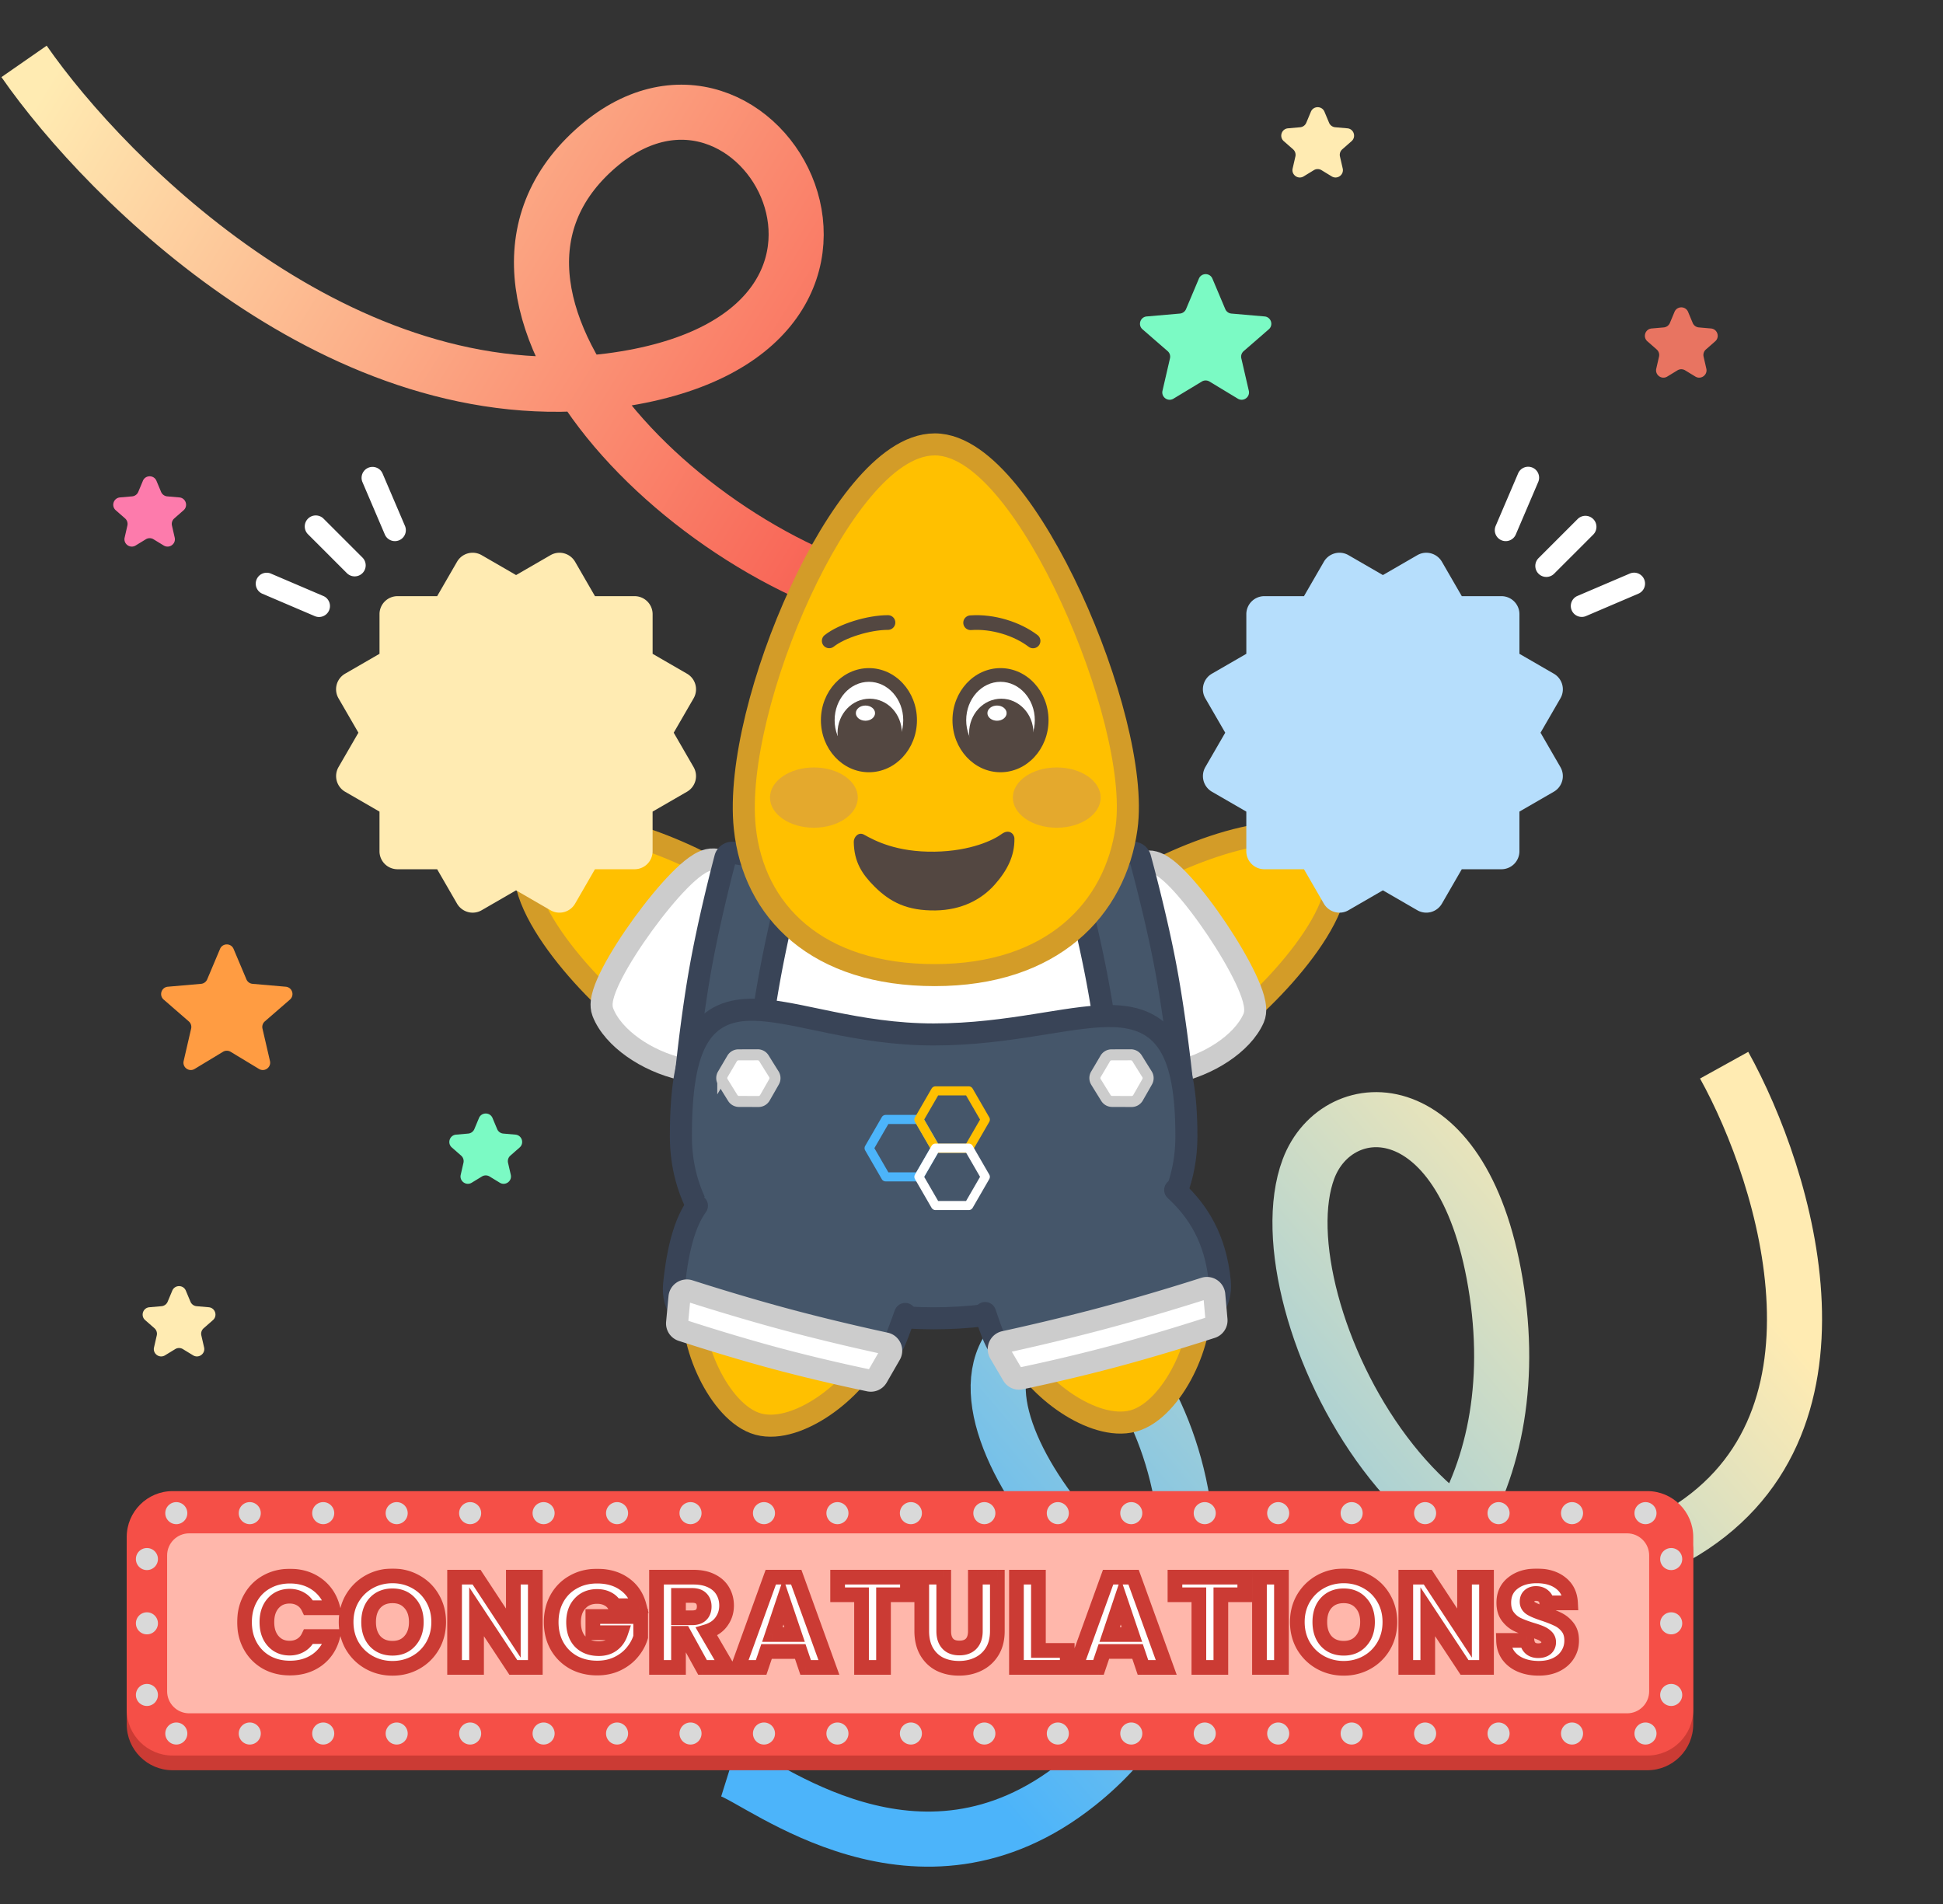 <svg width="1058" height="1037" viewBox="0 0 1058 1037" fill="none" xmlns="http://www.w3.org/2000/svg">
  <rect x="0" y="0" width="1058" height="1037" fill="#333333" stroke="none"/>
  <path d="M13.099 33.434c45.777 65.869 173.707 192.868 319.209 173.911C514.185 183.649 412.891.434 323.275 81.812c-93.525 84.928 63.598 236.377 184.549 250.325" stroke="url(#a)" stroke-width="30"/>
  <path d="M938.829 580.058c34.027 61.434 76.421 198.768-26.21 256.632-128.291 72.33-227.705-126.588-200.128-200.127 15.855-42.281 86.094-44.639 102.594 67.239C831.586 815.679 767.305 892 691.631 898.55c-75.674 6.54-202.232-148.497-122.901-178.816 49.564-18.942 136.672 157.386 18.207 251.716-86.932 69.22-172.203-2-189.754-7.5" stroke="url(#b)" stroke-width="30"/>
  <path d="M426.459 556.034c9.118-13.008 10.012-27.127 4.968-40.267-4.938-12.865-15.428-24.538-28.712-33.85-13.226-9.27-36.227-20.676-57.919-27.092-10.838-3.206-21.752-5.289-31.172-5.051-9.267.235-18.496 2.788-23.862 10.444-5.359 7.644-4.646 17.213-1.749 26.045 2.947 8.984 8.574 18.6 15.236 27.766 13.33 18.338 31.807 36.221 45.058 45.51 13.328 9.341 27.995 15.072 41.871 15.173 14.14.102 27.174-5.686 36.281-18.678Z" fill="#FFC000" stroke="#D39C28" stroke-width="12"/>
  <path d="M430.841 561.719c15.537-21.398 11.59-44.781.965-62.324-5.301-8.753-12.356-16.27-19.815-21.739-7.367-5.401-15.612-9.153-23.331-9.624-2.065-.126-3.946.453-5.394 1.081-1.508.653-2.995 1.557-4.411 2.56-2.832 2.005-5.911 4.785-9.036 7.967-6.279 6.392-13.307 14.982-19.744 23.853s-12.427 18.22-16.564 26.176c-2.06 3.96-3.753 7.749-4.787 11.063-.518 1.657-.92 3.349-1.079 4.982-.154 1.567-.131 3.528.611 5.45 2.812 7.279 8.974 13.959 16.439 19.248 7.559 5.356 16.958 9.652 26.983 11.891 20.081 4.483 43.643.792 59.163-20.584Z" fill="#fff" stroke="#CCC" stroke-width="12"/>
  <path d="M586.978 559.623c9.067 13.043 22.012 18.749 36.087 18.544 13.778-.201 28.352-6.024 41.671-15.284 13.262-9.22 31.897-26.879 45.397-45.029 6.746-9.069 12.464-18.596 15.487-27.521 2.974-8.78 3.759-18.323-1.578-26-5.329-7.665-14.557-10.294-23.846-10.619-9.449-.331-20.415 1.636-31.316 4.73-21.809 6.192-44.966 17.372-58.252 26.61-13.364 9.29-23.799 21.083-28.677 34.073-4.97 13.239-4.03 27.469 5.027 40.496Z" fill="#FFC000" stroke="#D39C28" stroke-width="12"/>
  <path d="M580.127 561.775c14.731 21.961 38.04 26.316 58.171 22.389 10.043-1.959 19.532-5.99 27.237-11.107 7.61-5.053 13.973-11.499 17.077-18.582.83-1.896.934-3.861.844-5.437-.093-1.64-.429-3.348-.882-5.023-.906-3.35-2.455-7.198-4.364-11.228-3.837-8.098-9.478-17.656-15.586-26.757s-12.819-17.945-18.861-24.572c-3.007-3.298-5.981-6.193-8.735-8.307-1.377-1.057-2.827-2.017-4.304-2.73-1.418-.684-3.268-1.339-5.327-1.305-7.802.131-16.197 3.612-23.735 8.796-7.634 5.25-14.907 12.592-20.463 21.231-11.131 17.304-15.788 40.695-1.072 62.632Z" fill="#fff" stroke="#CCC" stroke-width="12"/>
  <path d="M642.15 619.063c0 59.039-58.874 93.284-131.5 93.284-72.625 0-131.5-34.245-131.5-93.284 0-101.987 58.875-171.716 131.5-171.716 72.626 0 131.5 78.981 131.5 171.716Z" fill="#fff" stroke="#CCC" stroke-width="12"/>
  <path d="M410.751 592.433a4.04 4.04 0 0 1-4.733 3.586l-29.372-5.308a3.954 3.954 0 0 1-3.253-4.286c.957-9.466 3.814-35.836 8.185-60.024 4.371-24.187 10.925-49.889 13.342-59.092.527-2.006 2.505-3.244 4.547-2.875l29.371 5.307a4.04 4.04 0 0 1 3.179 5.016c-2.488 9.322-8.513 32.839-13.13 58.387-4.617 25.547-7.203 49.686-8.136 59.289Zm173.03-117.435a4.04 4.04 0 0 1 3.139-5.041l29.328-5.54c2.039-.385 4.027.838 4.57 2.84 2.489 9.183 9.247 34.833 13.809 58.985s7.627 50.499 8.659 59.957c.225 2.063-1.181 3.926-3.219 4.311l-29.329 5.54a4.037 4.037 0 0 1-4.761-3.548c-1.009-9.595-3.786-33.713-8.605-59.223s-11.03-48.979-13.591-58.281Z" fill="#45566A" stroke="#394457" stroke-width="12"/>
  <path d="M508.388 717.89c37.195 0 71.353-8.731 96.409-25.469 25.22-16.847 41.221-41.874 41.221-73.645 0-23.324-2.827-39.469-9.427-49.971-7.049-11.218-17.701-15.025-30.012-15.465-10.462-.374-23.043 1.654-36.869 3.882q-2.726.44-5.513.884c-16.295 2.584-34.86 5.215-55.809 5.215-20.839 0-39.322-3.177-55.557-6.469-2.855-.578-5.669-1.168-8.434-1.748-12.614-2.644-24.194-5.072-33.888-5.23-6.068-.099-11.914.657-17.196 3.054-5.389 2.445-9.798 6.421-13.195 12.088-6.55 10.925-9.361 28.208-9.361 53.76 0 31.771 16.002 56.798 41.221 73.645 25.056 16.738 59.214 25.469 96.41 25.469Z" fill="#45566A" stroke="#394457" stroke-width="12"/>
  <path d="M421.387 584.978c-1.82-2.89-3.629-5.789-5.418-8.687a4 4 0 0 0-3.427-1.899c-3.476.02-6.953.03-10.439.031a4 4 0 0 0-3.445 1.97l-1.31 2.226c-1.261 2.143-2.517 4.278-3.784 6.41a4 4 0 0 0 .032 4.14c1.797 2.921 3.603 5.832 5.406 8.739a4 4 0 0 0 3.387 1.891l10.62.031a4 4 0 0 0 3.481-2.009c1.668-2.905 3.339-5.819 4.993-8.743a4 4 0 0 0-.096-4.1Zm203.177 0a1212 1212 0 0 1-5.418-8.687 4 4 0 0 0-3.426-1.899c-3.476.02-6.953.03-10.439.031a4 4 0 0 0-3.445 1.97l-1.31 2.226c-1.261 2.143-2.517 4.278-3.784 6.41a4 4 0 0 0 .032 4.14c1.797 2.921 3.603 5.832 5.406 8.739a4 4 0 0 0 3.387 1.891l10.62.031a4 4 0 0 0 3.481-2.009c1.667-2.905 3.339-5.819 4.993-8.743a4 4 0 0 0-.097-4.1Z" fill="#fff" stroke="#CCC" stroke-width="6"/>
  <path d="M500.371 643.345H482.29a2.49 2.49 0 0 1-2.147-1.237l-9.032-15.634a2.45 2.45 0 0 1 0-2.473l9.032-15.634a2.49 2.49 0 0 1 2.147-1.236h18.081c.892 0 1.701.478 2.147 1.236l9.033 15.634a2.46 2.46 0 0 1 0 2.473l-9.033 15.634a2.47 2.47 0 0 1-2.147 1.237m-16.644-4.948h15.208l7.612-13.159-7.612-13.16h-15.208l-7.613 13.16z" fill="#4CB4FA"/>
  <path d="M527.486 627.792h-18.082a2.49 2.49 0 0 1-2.146-1.237l-9.033-15.633a2.45 2.45 0 0 1 0-2.474l9.033-15.633a2.49 2.49 0 0 1 2.146-1.237h18.082c.891 0 1.701.478 2.146 1.237l9.033 15.633a2.45 2.45 0 0 1 0 2.474l-9.033 15.633a2.46 2.46 0 0 1-2.146 1.237m-16.645-4.947h15.208l7.613-13.16-7.613-13.16h-15.208l-7.613 13.16z" fill="#FFC000"/>
  <path d="M527.486 658.959h-18.082a2.49 2.49 0 0 1-2.146-1.237l-9.033-15.633a2.45 2.45 0 0 1 0-2.474l9.033-15.633a2.49 2.49 0 0 1 2.146-1.237h18.082c.891 0 1.701.478 2.146 1.237l9.033 15.633a2.45 2.45 0 0 1 0 2.474l-9.033 15.633a2.46 2.46 0 0 1-2.146 1.237m-16.645-4.947h15.208l7.613-13.16-7.613-13.16h-15.208l-7.613 13.16z" fill="#fff"/>
  <path d="M444.391 658.241c-15.298-4.1-30.444-2.754-42.679 5.176-12.268 7.952-20.663 21.909-23.665 41.133-2.193 14.041 1.679 30.245 8.044 43.339 3.213 6.611 7.181 12.682 11.608 17.483 4.36 4.729 9.543 8.631 15.263 10.164 5.648 1.513 11.829.856 17.74-.947 5.966-1.819 12.071-4.928 17.835-8.854 11.467-7.811 22.287-19.349 28.299-31.996 8.172-17.192 8.252-33.971 1.901-47.681-6.328-13.661-18.75-23.638-34.346-27.817Z" fill="#FFC000" stroke="#D39C28" stroke-width="12"/>
  <path d="M367.073 699.303c6.243-60.955 30.535-61.656 75.451-49.621s71.689 25.31 44.24 81.693c-11.151 22.906-46.291 12.031-67.808 6.265-21.517-5.765-54.448-13.287-51.883-38.337" fill="#45566A"/>
  <path d="M492.91 715.512c-1.45 3.709-4.12 11.701-6.146 15.863-11.152 22.906-46.291 12.031-67.808 6.265-21.517-5.765-54.448-13.287-51.883-38.337 2.088-20.393 6.197-34.042 12.423-42.726" stroke="#394457" stroke-width="12" stroke-linecap="round"/>
  <path d="M482.109 731.581c2.664.576 3.995 3.582 2.634 5.944l-7.115 12.348a3.95 3.95 0 0 1-4.231 1.914c-7.335-1.522-28.103-5.965-50.514-11.97-22.329-5.983-43.783-12.845-51.491-15.357a3.96 3.96 0 0 1-2.706-4.15l1.307-13.938c.24-2.561 2.8-4.238 5.249-3.451 9.17 2.947 30.368 9.607 53.306 15.754 22.556 6.043 43.903 10.816 53.561 12.906Z" fill="#fff" stroke="#CCC" stroke-width="12"/>
  <path d="M585.938 657.826c15.5-4.153 30.822-2.954 43.181 4.792 12.425 7.788 20.888 21.585 23.802 40.657 2.13 13.946-1.948 30.045-8.514 43.048-3.317 6.57-7.393 12.602-11.918 17.377-4.462 4.708-9.722 8.57-15.472 10.111-11.098 2.974-24.631-1.976-35.927-9.422-11.593-7.643-22.525-18.994-28.558-31.51-8.208-17.024-8.152-33.697-1.582-47.338 6.534-13.566 19.199-23.484 34.988-27.715Z" fill="#FFC000" stroke="#D39C28" stroke-width="12"/>
  <path d="M664.213 697.944c-5.876-60.277-30.557-60.785-76.292-48.53s-73.042 25.597-45.581 81.186c11.157 22.583 46.948 11.552 68.857 5.681 21.91-5.87 55.431-13.566 53.016-38.337" fill="#45566A"/>
  <path d="M639.909 648.009c12.5 11.5 22.022 26.524 24.305 49.935 2.415 24.771-31.107 32.467-53.016 38.337-21.91 5.871-57.701 16.903-68.858-5.681-2.676-5.417-4.261-10.938-5.93-15.591" stroke="#394457" stroke-width="12" stroke-linecap="round"/>
  <path d="M547.007 730.78c-2.674.583-3.998 3.61-2.612 5.97l7.072 12.045a3.955 3.955 0 0 0 4.225 1.885c7.404-1.549 28.601-6.115 51.488-12.248 22.799-6.109 44.711-13.085 52.507-15.612a3.96 3.96 0 0 0 2.716-4.131l-1.206-13.652c-.226-2.568-2.785-4.26-5.241-3.475-9.301 2.975-30.945 9.746-54.362 16.02-23.015 6.167-44.786 11.062-54.587 13.198Z" fill="#fff" stroke="#CCC" stroke-width="12"/>
  <path d="M508.99 531c31.739 0 56.383-8.803 73.916-23.462 17.53-14.657 27.482-34.781 30.502-56.546 2.125-15.313-.504-35.925-5.973-57.777-5.508-22.004-14.049-45.858-24.23-67.898-10.164-22.003-22.078-42.45-34.43-57.503-6.174-7.525-12.598-13.875-19.124-18.387-6.497-4.492-13.488-7.427-20.66-7.427-7.095 0-14.019 2.758-20.483 7.06-6.481 4.314-12.838 10.399-18.933 17.641-12.191 14.484-23.884 34.248-33.858 55.8-9.992 21.59-18.373 45.222-23.841 67.582-5.445 22.268-8.103 43.687-6.328 60.707 2.35 22.533 12.057 42.75 29.568 57.285C452.596 522.584 477.323 531 508.99 531Z" fill="#FFC000" stroke="#D39C28" stroke-width="12"/>
  <path d="M443.182 450.75c13.204 0 23.908-7.349 23.908-16.415s-10.704-16.415-23.908-16.415-23.908 7.349-23.908 16.415 10.704 16.415 23.908 16.415m132.242 0c13.204 0 23.908-7.349 23.908-16.415s-10.704-16.415-23.908-16.415-23.908 7.349-23.908 16.415 10.704 16.415 23.908 16.415" fill="#E4A92D"/>
  <path d="M544.792 416.803c12.379 0 22.414-11.024 22.414-24.622s-10.035-24.623-22.414-24.623-22.414 11.024-22.414 24.623c0 13.598 10.035 24.622 22.414 24.622" fill="#fff"/>
  <path d="M544.792 420.534c-14.42 0-26.15-12.714-26.15-28.353s11.73-28.353 26.15-28.353 26.149 12.714 26.149 28.353-11.73 28.353-26.149 28.353m0-49.245c-10.296 0-18.679 9.371-18.679 20.892s8.383 20.892 18.679 20.892 18.678-9.372 18.678-20.892c0-11.521-8.383-20.892-18.678-20.892" fill="#534741"/>
  <path d="M545.209 417.787c9.672 0 17.513-8.352 17.513-18.654s-7.841-18.653-17.513-18.653-17.512 8.351-17.512 18.653 7.84 18.654 17.512 18.654" fill="#534741"/>
  <path d="M542.893 392.478c2.889 0 5.23-1.851 5.23-4.134s-2.341-4.133-5.23-4.133c-2.888 0-5.229 1.85-5.229 4.133s2.341 4.134 5.229 4.134m-69.743 24.325c12.379 0 22.414-11.024 22.414-24.622s-10.035-24.623-22.414-24.623-22.414 11.024-22.414 24.623c0 13.598 10.035 24.622 22.414 24.622" fill="#fff"/>
  <path d="M473.15 420.534c-14.42 0-26.15-12.714-26.15-28.353s11.73-28.353 26.15-28.353 26.149 12.714 26.149 28.353-11.73 28.353-26.149 28.353m0-49.245c-10.295 0-18.678 9.371-18.678 20.892s8.383 20.892 18.678 20.892 18.678-9.372 18.678-20.892c0-11.521-8.383-20.892-18.678-20.892" fill="#534741"/>
  <path d="M473.568 417.787c9.672 0 17.512-8.352 17.512-18.654s-7.84-18.653-17.512-18.653-17.513 8.351-17.513 18.653 7.841 18.654 17.513 18.654" fill="#534741"/>
  <path d="M471.252 392.478c2.888 0 5.23-1.851 5.23-4.134s-2.342-4.133-5.23-4.133-5.23 1.85-5.23 4.133 2.341 4.134 5.23 4.134" fill="#fff"/>
  <path d="M562.523 349.02c-8.5-6.501-21.82-10.802-34-9.902m-77 9.874c6.964-5.496 21.5-9.992 32-9.992" stroke="#534741" stroke-width="8" stroke-linecap="round"/>
  <path d="M552.37 456.621c.145 9.512-3.923 17.449-10.779 25.169-7.196 8.104-18.046 13.778-32.127 13.993-15.498.238-24.767-4.537-33.265-12.992-6.796-6.763-11.144-13.409-11.311-24.329-.039-2.499 2.415-5.538 5.439-4.023 6.086 3.423 17.89 9.667 38.647 9.349 19.78-.303 32.242-6.496 36.358-9.56s6.999-.109 7.038 2.393" fill="#534741"/>
  <path d="m838.851 399 10.832-18.721a9.81 9.81 0 0 0-3.581-13.403l-18.74-10.832v-21.586a9.813 9.813 0 0 0-9.811-9.812h-21.576l-10.822-18.731a9.9 9.9 0 0 0-5.956-4.572 9.75 9.75 0 0 0-7.446.981l-18.74 10.833-18.74-10.842a9.81 9.81 0 0 0-13.403 3.591l-10.832 18.74h-21.575a9.813 9.813 0 0 0-9.812 9.812v21.576l-18.739 10.832a9.8 9.8 0 0 0-4.579 5.962 9.8 9.8 0 0 0 .997 7.451L667.16 399l-10.832 18.721a9.85 9.85 0 0 0 3.572 13.412l18.74 10.833v21.576a9.81 9.81 0 0 0 9.811 9.812h21.585l10.832 18.74a9.91 9.91 0 0 0 8.497 4.906 9.8 9.8 0 0 0 4.916-1.325l18.72-10.832 18.74 10.832a9.82 9.82 0 0 0 13.402-3.581l10.822-18.74h21.576a9.81 9.81 0 0 0 9.811-9.812v-21.576l18.74-10.833a9.8 9.8 0 0 0 4.57-5.964 9.8 9.8 0 0 0-.989-7.448z" fill="#B6DEFC"/>
  <path d="m366.851 399 10.832-18.721a9.81 9.81 0 0 0-3.581-13.403l-18.74-10.832v-21.586a9.813 9.813 0 0 0-9.811-9.812h-21.576l-10.822-18.731a9.9 9.9 0 0 0-5.956-4.572 9.75 9.75 0 0 0-7.446.981l-18.74 10.833-18.74-10.842a9.81 9.81 0 0 0-13.403 3.591l-10.832 18.74h-21.575a9.813 9.813 0 0 0-9.812 9.812v21.576l-18.739 10.832a9.8 9.8 0 0 0-4.579 5.962 9.8 9.8 0 0 0 .997 7.451L195.16 399l-10.832 18.721a9.85 9.85 0 0 0 3.572 13.412l18.74 10.833v21.576a9.81 9.81 0 0 0 9.811 9.812h21.585l10.832 18.74a9.91 9.91 0 0 0 8.497 4.906 9.8 9.8 0 0 0 4.916-1.325l18.72-10.832 18.74 10.832a9.82 9.82 0 0 0 13.402-3.581l10.822-18.74h21.576a9.81 9.81 0 0 0 9.811-9.812v-21.576l18.74-10.833a9.8 9.8 0 0 0 4.57-5.964 9.8 9.8 0 0 0-.989-7.448z" fill="#FFEBB2"/>
  <path d="M638.968 217.108c-3.026 1.829-6.762-.879-5.967-4.323l4.076-17.651a4 4 0 0 0-1.275-3.92l-13.679-11.882c-2.666-2.316-1.242-6.699 2.277-7.005l18.078-1.572a4 4 0 0 0 3.339-2.43l6.998-16.588c1.375-3.261 5.995-3.261 7.371 0l6.997 16.588a4 4 0 0 0 3.339 2.43l18.078 1.572c3.519.306 4.943 4.689 2.277 7.005l-13.679 11.882a4 4 0 0 0-1.275 3.92l4.076 17.651c.795 3.444-2.941 6.152-5.967 4.323l-15.463-9.346a4 4 0 0 0-4.138 0z" fill="#7BFAC4"/>
  <path d="M105.968 582.108c-3.026 1.829-6.762-.879-5.967-4.323l4.076-17.651a4 4 0 0 0-1.275-3.92l-13.679-11.882c-2.666-2.316-1.242-6.699 2.277-7.005l18.078-1.572a4 4 0 0 0 3.339-2.43l6.998-16.588c1.375-3.261 5.995-3.261 7.371 0l6.997 16.588a4 4 0 0 0 3.339 2.43l18.078 1.572c3.519.306 4.943 4.689 2.277 7.005l-13.679 11.882a4 4 0 0 0-1.275 3.92l4.076 17.651c.795 3.444-2.941 6.152-5.967 4.323l-15.463-9.346a4 4 0 0 0-4.138 0z" fill="#FF9C42"/>
  <path d="M256.851 644.06c-3.021 1.843-6.771-.857-5.982-4.307l1.496-6.544a4 4 0 0 0-1.262-3.899l-5.062-4.439c-2.648-2.322-1.221-6.685 2.287-6.993l6.623-.581a4 4 0 0 0 3.341-2.442l2.517-6.023c1.37-3.277 6.012-3.277 7.382 0l2.517 6.023a4 4 0 0 0 3.341 2.442l6.623.581c3.508.308 4.935 4.671 2.287 6.993l-5.062 4.439a4 4 0 0 0-1.262 3.899l1.496 6.544c.789 3.45-2.961 6.15-5.982 4.307l-5.566-3.396a4 4 0 0 0-4.166 0z" fill="#7BFAC4"/>
  <path d="M73.851 297.06c-3.021 1.843-6.771-.857-5.982-4.307l1.496-6.544a4 4 0 0 0-1.262-3.899l-5.062-4.439c-2.648-2.322-1.22-6.685 2.287-6.993l6.623-.581a4 4 0 0 0 3.341-2.442l2.517-6.023c1.37-3.277 6.012-3.277 7.382 0l2.517 6.023a4 4 0 0 0 3.34 2.442l6.624.581c3.508.308 4.935 4.671 2.287 6.993l-5.062 4.439a4 4 0 0 0-1.262 3.899l1.496 6.544c.79 3.45-2.961 6.15-5.982 4.307l-5.566-3.396a4 4 0 0 0-4.166 0z" fill="#FD7BAC"/>
  <path d="M89.851 738.06c-3.021 1.843-6.771-.857-5.982-4.307l1.496-6.544a4 4 0 0 0-1.262-3.899l-5.062-4.439c-2.648-2.322-1.22-6.685 2.287-6.993l6.623-.581a4 4 0 0 0 3.341-2.442l2.517-6.023c1.37-3.277 6.012-3.277 7.382 0l2.517 6.023a4 4 0 0 0 3.341 2.442l6.623.581c3.508.308 4.935 4.671 2.287 6.993l-5.062 4.439a4 4 0 0 0-1.262 3.899l1.496 6.544c.789 3.45-2.961 6.15-5.982 4.307l-5.566-3.396a4 4 0 0 0-4.166 0zm620-642c-3.021 1.843-6.771-.857-5.982-4.307l1.496-6.544a4 4 0 0 0-1.262-3.899l-5.062-4.439c-2.648-2.322-1.221-6.685 2.287-6.993l6.623-.581a4 4 0 0 0 3.341-2.442l2.517-6.023c1.37-3.277 6.012-3.277 7.382 0l2.517 6.023a4 4 0 0 0 3.341 2.442l6.623.581c3.508.308 4.935 4.671 2.287 6.993l-5.062 4.439a4 4 0 0 0-1.262 3.899l1.496 6.544c.789 3.45-2.961 6.15-5.982 4.307l-5.566-3.396a4 4 0 0 0-4.166 0z" fill="#FFEBB2"/>
  <path d="M907.851 205.06c-3.021 1.843-6.771-.857-5.982-4.307l1.496-6.544a4 4 0 0 0-1.262-3.899l-5.062-4.439c-2.648-2.322-1.221-6.685 2.287-6.993l6.623-.581a4 4 0 0 0 3.341-2.442l2.517-6.023c1.37-3.277 6.012-3.277 7.382 0l2.517 6.023a4 4 0 0 0 3.341 2.442l6.623.581c3.508.308 4.935 4.671 2.287 6.993l-5.062 4.439a4 4 0 0 0-1.262 3.899l1.496 6.544c.789 3.45-2.961 6.15-5.982 4.307l-5.566-3.396a4 4 0 0 0-4.166 0z" fill="#E87461"/>
  <path d="M897 820H94c-13.807 0-25 11.193-25 25v94c0 13.807 11.193 25 25 25h803c13.807 0 25-11.193 25-25v-94c0-13.807-11.193-25-25-25" fill="#CB3B34"/>
  <path d="M897 812H94c-13.807 0-25 11.193-25 25v94c0 13.807 11.193 25 25 25h803c13.807 0 25-11.193 25-25v-94c0-13.807-11.193-25-25-25" fill="#F54F47"/>
  <path d="M886 835H103c-6.627 0-12 5.373-12 12v74c0 6.627 5.373 12 12 12h783c6.627 0 12-5.373 12-12v-74c0-6.627-5.373-12-12-12" fill="#FFB7AB"/>
  <path d="M133.15 883.36c0-4.85 1.05-9.17 3.15-12.95 2.1-3.83 5.017-6.79 8.75-8.89 3.78-2.15 8.05-3.22 12.81-3.22q8.75 0 14.98 4.62t8.33 12.6h-13.16c-.98-2.05-2.38-3.62-4.2-4.69-1.773-1.07-3.803-1.61-6.09-1.61-3.686 0-6.673 1.28-8.96 3.85q-3.43 3.855-3.43 10.29t3.43 10.29c2.287 2.57 5.274 3.85 8.96 3.85 2.287 0 4.317-.54 6.09-1.61 1.82-1.07 3.22-2.64 4.2-4.69h13.16q-2.1 7.98-8.33 12.6c-4.153 3.03-9.146 4.55-14.98 4.55q-7.14 0-12.81-3.15c-3.733-2.15-6.65-5.11-8.75-8.89s-3.15-8.1-3.15-12.95m80.591 25.13c-4.62 0-8.867-1.07-12.74-3.22-3.827-2.15-6.884-5.13-9.17-8.96q-3.36-5.805-3.36-13.02c0-4.81 1.12-9.12 3.36-12.95 2.286-3.83 5.343-6.81 9.17-8.96 3.873-2.15 8.12-3.22 12.74-3.22s8.843 1.07 12.67 3.22c3.873 2.15 6.906 5.13 9.1 8.96 2.24 3.83 3.36 8.14 3.36 12.95q0 7.215-3.36 13.02c-2.24 3.83-5.274 6.81-9.1 8.96-3.827 2.15-8.05 3.22-12.67 3.22m0-10.92c3.92 0 7.046-1.31 9.38-3.92 2.38-2.61 3.57-6.07 3.57-10.36 0-4.34-1.19-7.79-3.57-10.36-2.334-2.61-5.46-3.92-9.38-3.92-3.967 0-7.14 1.28-9.52 3.85-2.334 2.57-3.5 6.04-3.5 10.43 0 4.34 1.166 7.82 3.5 10.43 2.38 2.57 5.553 3.85 9.52 3.85M291.49 908h-11.97l-20.02-30.31V908h-11.97v-49.14h11.97l20.02 30.45v-30.45h11.97zm43.297-33.6a8.72 8.72 0 0 0-3.85-3.71c-1.634-.89-3.57-1.33-5.81-1.33-3.874 0-6.977 1.28-9.31 3.85-2.334 2.52-3.5 5.9-3.5 10.15 0 4.53 1.213 8.07 3.64 10.64q3.71 3.78 10.15 3.78c2.94 0 5.413-.75 7.42-2.24 2.053-1.49 3.546-3.64 4.48-6.44h-15.19v-8.82h26.04v11.13c-.887 2.99-2.404 5.76-4.55 8.33-2.1 2.57-4.784 4.64-8.05 6.23s-6.954 2.38-11.06 2.38q-7.281 0-13.02-3.15c-3.78-2.15-6.744-5.11-8.89-8.89-2.1-3.78-3.15-8.1-3.15-12.95s1.05-9.17 3.15-12.95c2.146-3.83 5.11-6.79 8.89-8.89 3.78-2.15 8.096-3.22 12.95-3.22 5.88 0 10.826 1.42 14.84 4.27 4.06 2.85 6.743 6.79 8.05 11.83zm47.76 33.6-10.22-18.55h-2.87V908h-11.97v-49.14h20.09c3.873 0 7.163.68 9.87 2.03 2.753 1.35 4.807 3.22 6.16 5.6 1.353 2.33 2.03 4.95 2.03 7.84 0 3.27-.933 6.18-2.8 8.75q-2.73 3.855-8.12 5.46l11.34 19.46zm-13.09-27.02h7.42c2.193 0 3.827-.54 4.9-1.61 1.12-1.07 1.68-2.59 1.68-4.55q0-2.805-1.68-4.41c-1.073-1.07-2.707-1.61-4.9-1.61h-7.42zm66.284 18.34h-18.34l-2.94 8.68h-12.53l17.78-49.14h13.86l17.78 49.14h-12.67zm-3.08-9.24-6.09-17.99-6.02 17.99zm61.451-31.22v9.59h-13.02V908h-11.97v-39.55h-13.02v-9.59zm19.768 0v29.4c0 2.94.723 5.2 2.17 6.79 1.446 1.59 3.57 2.38 6.37 2.38s4.946-.79 6.44-2.38c1.493-1.59 2.24-3.85 2.24-6.79v-29.4h11.97v29.33q0 6.585-2.8 11.13c-1.867 3.03-4.387 5.32-7.56 6.86q-4.69 2.31-10.5 2.31c-3.874 0-7.35-.75-10.43-2.24-3.034-1.54-5.437-3.83-7.21-6.86-1.774-3.08-2.66-6.81-2.66-11.2v-29.33zm51.565 39.9h15.68V908h-27.65v-49.14h11.97zm53.98.56h-18.34l-2.94 8.68h-12.53l17.78-49.14h13.86l17.78 49.14h-12.67zm-3.08-9.24-6.09-17.99-6.02 17.99zm61.451-31.22v9.59h-13.02V908h-11.97v-39.55h-13.02v-9.59zm19.977 0V908h-11.97v-49.14zm33.915 49.63c-4.62 0-8.867-1.07-12.74-3.22-3.827-2.15-6.884-5.13-9.17-8.96q-3.36-5.805-3.36-13.02c0-4.81 1.12-9.12 3.36-12.95 2.286-3.83 5.343-6.81 9.17-8.96 3.873-2.15 8.12-3.22 12.74-3.22s8.843 1.07 12.67 3.22c3.873 2.15 6.906 5.13 9.1 8.96 2.24 3.83 3.36 8.14 3.36 12.95q0 7.215-3.36 13.02c-2.24 3.83-5.274 6.81-9.1 8.96-3.827 2.15-8.05 3.22-12.67 3.22m0-10.92c3.92 0 7.046-1.31 9.38-3.92 2.38-2.61 3.57-6.07 3.57-10.36 0-4.34-1.19-7.79-3.57-10.36-2.334-2.61-5.46-3.92-9.38-3.92-3.967 0-7.14 1.28-9.52 3.85-2.334 2.57-3.5 6.04-3.5 10.43 0 4.34 1.166 7.82 3.5 10.43 2.38 2.57 5.553 3.85 9.52 3.85M809.437 908h-11.97l-20.02-30.31V908h-11.97v-49.14h11.97l20.02 30.45v-30.45h11.97zm28.457.49c-3.594 0-6.814-.58-9.66-1.75s-5.134-2.89-6.86-5.18c-1.68-2.29-2.567-5.04-2.66-8.26h12.74q.279 2.73 1.89 4.2c1.073.93 2.473 1.4 4.2 1.4 1.773 0 3.173-.4 4.2-1.19 1.026-.84 1.54-1.98 1.54-3.43 0-1.21-.42-2.22-1.26-3.01-.794-.79-1.797-1.45-3.01-1.96-1.167-.51-2.847-1.1-5.04-1.75q-4.761-1.47-7.77-2.94c-2.007-.98-3.734-2.43-5.18-4.34-1.447-1.91-2.17-4.41-2.17-7.49q0-6.855 4.97-10.71c3.313-2.61 7.63-3.92 12.95-3.92 5.413 0 9.776 1.31 13.09 3.92 3.313 2.57 5.086 6.16 5.32 10.78h-12.95c-.094-1.59-.677-2.82-1.75-3.71-1.074-.93-2.45-1.4-4.13-1.4-1.447 0-2.614.4-3.5 1.19-.887.75-1.33 1.84-1.33 3.29 0 1.59.746 2.82 2.24 3.71 1.493.89 3.826 1.84 7 2.87 3.173 1.07 5.74 2.1 7.7 3.08 2.006.98 3.733 2.4 5.18 4.27s2.17 4.27 2.17 7.21c0 2.8-.724 5.34-2.17 7.63q-2.1 3.435-6.16 5.46c-2.707 1.35-5.904 2.03-9.59 2.03" fill="#fff"/>
  <mask id="c" style="mask-type:luminance" maskUnits="userSpaceOnUse" x="128" y="854" width="733" height="59">
    <path d="M860.515 854h-732v59h732z" fill="#fff"/>
    <path d="M133.15 883.36c0-4.85 1.05-9.17 3.15-12.95 2.1-3.83 5.017-6.79 8.75-8.89 3.78-2.15 8.05-3.22 12.81-3.22q8.75 0 14.98 4.62t8.33 12.6h-13.16c-.98-2.05-2.38-3.62-4.2-4.69-1.773-1.07-3.803-1.61-6.09-1.61-3.686 0-6.673 1.28-8.96 3.85q-3.43 3.855-3.43 10.29t3.43 10.29c2.287 2.57 5.274 3.85 8.96 3.85 2.287 0 4.317-.54 6.09-1.61 1.82-1.07 3.22-2.64 4.2-4.69h13.16q-2.1 7.98-8.33 12.6c-4.153 3.03-9.146 4.55-14.98 4.55q-7.14 0-12.81-3.15c-3.733-2.15-6.65-5.11-8.75-8.89s-3.15-8.1-3.15-12.95m80.591 25.13c-4.62 0-8.867-1.07-12.74-3.22-3.827-2.15-6.884-5.13-9.17-8.96q-3.36-5.805-3.36-13.02c0-4.81 1.12-9.12 3.36-12.95 2.286-3.83 5.343-6.81 9.17-8.96 3.873-2.15 8.12-3.22 12.74-3.22s8.843 1.07 12.67 3.22c3.873 2.15 6.906 5.13 9.1 8.96 2.24 3.83 3.36 8.14 3.36 12.95q0 7.215-3.36 13.02c-2.24 3.83-5.274 6.81-9.1 8.96-3.827 2.15-8.05 3.22-12.67 3.22m0-10.92c3.92 0 7.046-1.31 9.38-3.92 2.38-2.61 3.57-6.07 3.57-10.36 0-4.34-1.19-7.79-3.57-10.36-2.334-2.61-5.46-3.92-9.38-3.92-3.967 0-7.14 1.28-9.52 3.85-2.334 2.57-3.5 6.04-3.5 10.43 0 4.34 1.166 7.82 3.5 10.43 2.38 2.57 5.553 3.85 9.52 3.85M291.49 908h-11.97l-20.02-30.31V908h-11.97v-49.14h11.97l20.02 30.45v-30.45h11.97zm43.297-33.6a8.72 8.72 0 0 0-3.85-3.71c-1.634-.89-3.57-1.33-5.81-1.33-3.874 0-6.977 1.28-9.31 3.85-2.334 2.52-3.5 5.9-3.5 10.15 0 4.53 1.213 8.07 3.64 10.64q3.71 3.78 10.15 3.78c2.94 0 5.413-.75 7.42-2.24 2.053-1.49 3.546-3.64 4.48-6.44h-15.19v-8.82h26.04v11.13c-.887 2.99-2.404 5.76-4.55 8.33-2.1 2.57-4.784 4.64-8.05 6.23s-6.954 2.38-11.06 2.38q-7.281 0-13.02-3.15c-3.78-2.15-6.744-5.11-8.89-8.89-2.1-3.78-3.15-8.1-3.15-12.95s1.05-9.17 3.15-12.95c2.146-3.83 5.11-6.79 8.89-8.89 3.78-2.15 8.096-3.22 12.95-3.22 5.88 0 10.826 1.42 14.84 4.27 4.06 2.85 6.743 6.79 8.05 11.83zm47.76 33.6-10.22-18.55h-2.87V908h-11.97v-49.14h20.09c3.873 0 7.163.68 9.87 2.03 2.753 1.35 4.807 3.22 6.16 5.6 1.353 2.33 2.03 4.95 2.03 7.84 0 3.27-.933 6.18-2.8 8.75q-2.73 3.855-8.12 5.46l11.34 19.46zm-13.09-27.02h7.42c2.193 0 3.827-.54 4.9-1.61 1.12-1.07 1.68-2.59 1.68-4.55q0-2.805-1.68-4.41c-1.073-1.07-2.707-1.61-4.9-1.61h-7.42zm66.284 18.34h-18.34l-2.94 8.68h-12.53l17.78-49.14h13.86l17.78 49.14h-12.67zm-3.08-9.24-6.09-17.99-6.02 17.99zm61.451-31.22v9.59h-13.02V908h-11.97v-39.55h-13.02v-9.59zm19.768 0v29.4c0 2.94.723 5.2 2.17 6.79 1.446 1.59 3.57 2.38 6.37 2.38s4.946-.79 6.44-2.38c1.493-1.59 2.24-3.85 2.24-6.79v-29.4h11.97v29.33q0 6.585-2.8 11.13c-1.867 3.03-4.387 5.32-7.56 6.86q-4.69 2.31-10.5 2.31c-3.874 0-7.35-.75-10.43-2.24-3.034-1.54-5.437-3.83-7.21-6.86-1.774-3.08-2.66-6.81-2.66-11.2v-29.33zm51.565 39.9h15.68V908h-27.65v-49.14h11.97zm53.98.56h-18.34l-2.94 8.68h-12.53l17.78-49.14h13.86l17.78 49.14h-12.67zm-3.08-9.24-6.09-17.99-6.02 17.99zm61.451-31.22v9.59h-13.02V908h-11.97v-39.55h-13.02v-9.59zm19.977 0V908h-11.97v-49.14zm33.915 49.63c-4.62 0-8.867-1.07-12.74-3.22-3.827-2.15-6.884-5.13-9.17-8.96q-3.36-5.805-3.36-13.02c0-4.81 1.12-9.12 3.36-12.95 2.286-3.83 5.343-6.81 9.17-8.96 3.873-2.15 8.12-3.22 12.74-3.22s8.843 1.07 12.67 3.22c3.873 2.15 6.906 5.13 9.1 8.96 2.24 3.83 3.36 8.14 3.36 12.95q0 7.215-3.36 13.02c-2.24 3.83-5.274 6.81-9.1 8.96-3.827 2.15-8.05 3.22-12.67 3.22m0-10.92c3.92 0 7.046-1.31 9.38-3.92 2.38-2.61 3.57-6.07 3.57-10.36 0-4.34-1.19-7.79-3.57-10.36-2.334-2.61-5.46-3.92-9.38-3.92-3.967 0-7.14 1.28-9.52 3.85-2.334 2.57-3.5 6.04-3.5 10.43 0 4.34 1.166 7.82 3.5 10.43 2.38 2.57 5.553 3.85 9.52 3.85M809.437 908h-11.97l-20.02-30.31V908h-11.97v-49.14h11.97l20.02 30.45v-30.45h11.97zm28.457.49c-3.594 0-6.814-.58-9.66-1.75s-5.134-2.89-6.86-5.18c-1.68-2.29-2.567-5.04-2.66-8.26h12.74q.279 2.73 1.89 4.2c1.073.93 2.473 1.4 4.2 1.4 1.773 0 3.173-.4 4.2-1.19 1.026-.84 1.54-1.98 1.54-3.43 0-1.21-.42-2.22-1.26-3.01-.794-.79-1.797-1.45-3.01-1.96-1.167-.51-2.847-1.1-5.04-1.75q-4.761-1.47-7.77-2.94c-2.007-.98-3.734-2.43-5.18-4.34-1.447-1.91-2.17-4.41-2.17-7.49q0-6.855 4.97-10.71c3.313-2.61 7.63-3.92 12.95-3.92 5.413 0 9.776 1.31 13.09 3.92 3.313 2.57 5.086 6.16 5.32 10.78h-12.95c-.094-1.59-.677-2.82-1.75-3.71-1.074-.93-2.45-1.4-4.13-1.4-1.447 0-2.614.4-3.5 1.19-.887.75-1.33 1.84-1.33 3.29 0 1.59.746 2.82 2.24 3.71 1.493.89 3.826 1.84 7 2.87 3.173 1.07 5.74 2.1 7.7 3.08 2.006.98 3.733 2.4 5.18 4.27s2.17 4.27 2.17 7.21c0 2.8-.724 5.34-2.17 7.63q-2.1 3.435-6.16 5.46c-2.707 1.35-5.904 2.03-9.59 2.03" fill="#000"/>
  </mask>
  <g mask="url(#c)">
    <path d="m136.3 870.41 3.497 1.94.005-.01.005-.01zm8.75-8.89 1.961 3.49.007-.01h.008zm36.12 14v4h5.189l-1.32-5.02zm-13.16 0-3.61 1.72 1.087 2.28h2.523zm-4.2-4.69-2.071 3.42.02.01.019.02zm0 25.06-2.032-3.45-.019.02-.02.01zm4.2-4.69v-4h-2.523l-1.087 2.28zm13.16 0 3.869 1.02 1.32-5.02h-5.189zm-8.33 12.6 2.359 3.23.012-.01.012-.01zm-27.79 1.4-1.994 3.47.026.01.026.02zm-7.9-21.84c0-4.26.916-7.89 2.647-11.01l-6.993-3.88c-2.469 4.44-3.654 9.44-3.654 14.89zm2.657-11.03c1.748-3.18 4.135-5.6 7.204-7.32l-3.922-6.98c-4.397 2.48-7.843 5.99-10.295 10.46zm7.219-7.33c3.121-1.77 6.699-2.7 10.834-2.7v-8c-5.385 0-10.347 1.221-14.785 3.74zm10.834-2.7c5.091 0 9.22 1.33 12.598 3.83l4.765-6.42c-4.93-3.659-10.786-5.41-17.363-5.41zm12.598 3.83c3.374 2.51 5.659 5.91 6.844 10.41l7.737-2.04c-1.616-6.14-4.884-11.14-9.816-14.79zm10.712 5.39h-13.16v8h13.16zm-9.55 2.28c-1.295-2.72-3.219-4.91-5.778-6.42l-4.064 6.9c1.081.63 1.958 1.57 2.622 2.96zm-5.739-6.39c-2.461-1.49-5.222-2.19-8.161-2.19v8c1.634 0 2.934.38 4.019 1.03zm-8.161-2.19c-4.734 0-8.841 1.7-11.946 5.19l5.973 5.32c1.468-1.65 3.334-2.51 5.973-2.51zm-11.946 5.19c-3.091 3.47-4.444 7.93-4.444 12.95h8c0-3.57.934-5.96 2.417-7.63zm-4.444 12.95c0 5.02 1.353 9.48 4.444 12.95l5.973-5.32c-1.483-1.67-2.417-4.06-2.417-7.63zm4.444 12.95c3.105 3.49 7.212 5.19 11.946 5.19v-8c-2.639 0-4.505-.86-5.973-2.51zm11.946 5.19c2.939 0 5.7-.7 8.161-2.19l-4.142-6.84c-1.085.65-2.385 1.03-4.019 1.03zm8.122-2.16c2.559-1.51 4.483-3.7 5.778-6.42l-7.22-3.44c-.664 1.39-1.541 2.33-2.622 2.96zm2.168-4.14h13.16v-8h-13.16zm9.292-5.02c-1.185 4.5-3.47 7.9-6.844 10.41l4.765 6.42c4.932-3.65 8.2-8.65 9.816-14.79zm-6.821 10.39c-3.378 2.47-7.517 3.78-12.621 3.78v8c6.563 0 12.411-1.72 17.339-5.32zm-12.621 3.78c-4.15 0-7.74-.91-10.867-2.65l-3.885 7c4.432 2.46 9.383 3.65 14.752 3.65zm-10.816-2.62c-3.1-1.78-5.499-4.22-7.247-7.36l-6.993 3.88c2.451 4.42 5.886 7.91 10.252 10.42zm-7.247-7.36c-1.731-3.12-2.647-6.75-2.647-11.01h-8c0 5.45 1.185 10.45 3.654 14.89zm61.204 10.9-1.957 3.49h.009l.009.01zm-9.17-8.96-3.463 2 .014.03.015.02zm0-25.97-3.434-2.05-.009.01-.01.02zm9.17-8.96-1.939-3.499-.009.005-.009.005zm25.41 0-1.957 3.49h.009l.009.01zm9.1 8.96-3.471 1.99.009.01.009.02zm0 25.97 3.452 2.02.005-.01.005-.01zm-12.39-2.66-2.958-2.69-.013.01-.013.02zm0-20.72-2.984 2.66.025.03.025.03zm-18.9-.07-2.934-2.72-.013.01-.013.02zm0 20.86-2.984 2.66.025.03.025.03zm9.52 10.77c-3.973 0-7.548-.92-10.801-2.72l-3.878 7c4.492 2.49 9.411 3.72 14.679 3.72zm-10.783-2.71c-3.208-1.8-5.759-4.28-7.694-7.52l-6.867 4.1c2.639 4.42 6.2 7.9 10.647 10.4zm-7.665-7.47c-1.862-3.22-2.822-6.86-2.822-11.02h-8c0 5.46 1.279 10.5 3.897 15.02zm-2.822-11.02c0-4.16.96-7.77 2.812-10.93l-6.905-4.04c-2.628 4.49-3.907 9.51-3.907 14.97zm2.793-10.9c1.935-3.24 4.486-5.72 7.694-7.52l-3.914-6.979c-4.447 2.499-8.008 5.979-10.647 10.399zm7.676-7.51c3.253-1.8 6.828-2.72 10.801-2.72v-8c-5.268 0-10.187 1.231-14.679 3.721zm10.801-2.72c3.972 0 7.516.92 10.713 2.71l3.914-6.979c-4.457-2.5-9.36-3.731-14.627-3.731zm10.731 2.72c3.237 1.79 5.739 4.26 7.568 7.45l6.941-3.98c-2.558-4.46-6.122-7.97-10.631-10.469zm7.586 7.48c1.852 3.16 2.813 6.77 2.813 10.93h8c0-5.46-1.28-10.48-3.908-14.97zm2.813 10.93c0 4.16-.961 7.8-2.823 11.02l6.925 4c2.618-4.52 3.898-9.56 3.898-15.02zm-2.813 11c-1.884 3.22-4.405 5.7-7.604 7.49l3.914 6.98c4.453-2.5 7.999-6 10.595-10.43zm-7.604 7.49c-3.197 1.79-6.741 2.71-10.713 2.71v8c5.267 0 10.17-1.23 14.627-3.73zm-10.713-.21c4.908 0 9.176-1.69 12.363-5.26l-5.967-5.32c-1.48 1.65-3.465 2.58-6.396 2.58zm12.337-5.23c3.188-3.5 4.613-7.99 4.613-13.05h-8c0 3.52-.956 5.94-2.528 7.67zm4.613-13.05c0-5.1-1.417-9.61-4.637-13.08l-5.867 5.44c1.54 1.66 2.504 4.06 2.504 7.64zm-4.587-13.02c-3.187-3.57-7.455-5.26-12.363-5.26v8c2.931 0 4.916.93 6.396 2.58zm-12.363-5.26c-4.917 0-9.212 1.63-12.454 5.13l5.867 5.44c1.518-1.64 3.57-2.57 6.587-2.57zm-12.48 5.16c-3.166 3.48-4.54 8.01-4.54 13.12h8c0-3.66.959-6.09 2.459-7.74zm-4.54 13.12c0 5.08 1.382 9.58 4.516 13.09l5.967-5.32c-1.532-1.72-2.483-4.17-2.483-7.77zm4.566 13.15c3.242 3.5 7.537 5.13 12.454 5.13v-8c-3.017 0-5.069-.93-6.587-2.57zM291.49 908v4h4v-4zm-11.97 0-3.338 2.2 1.186 1.8h2.152zm-20.02-30.31 3.337-2.2-7.337-11.11v13.31zm0 30.31v4h4v-4zm-11.97 0h-4v4h4zm0-49.14v-4h-4v4zm11.97 0 3.342-2.197-1.185-1.803H259.5zm20.02 30.45-3.342 2.2 7.342 11.16v-13.36zm0-30.45v-4h-4v4zm11.97 0h4v-4h-4zm0 45.14h-11.97v8h11.97zm-8.633 1.8-20.02-30.31-6.675 4.4 20.02 30.31zM255.5 877.69V908h8v-30.31zm4 26.31h-11.97v8h11.97zm-7.97 4v-49.14h-8V908zm-4-45.14h11.97v-8h-11.97zm8.628-1.8 20.02 30.45 6.684-4.4-20.02-30.447zm27.362 28.25v-30.45h-8v30.45zm-4-26.45h11.97v-8h-11.97zm7.97-4V908h8v-49.14zm47.297 15.54-3.516 1.91 1.136 2.09h2.38zm-3.85-3.71-1.909 3.52.059.03.061.03zm-15.12 2.52 2.935 2.72.012-.02.012-.01zm.14 20.79-2.907 2.75.026.03.026.02zm17.57 1.54-2.353-3.23-.018.01-.017.01zm4.48-6.44 3.794 1.26 1.755-5.26h-5.549zm-15.19 0h-4v4h4zm0-8.82v-4h-4v4zm26.04 0h4v-4h-4zm0 11.13 3.834 1.14.166-.56v-.58zm-4.55 8.33-3.069-2.57-.014.02-.013.02zm-32.13 5.46-1.976 3.48.026.01.025.02zm-8.89-8.89-3.497 1.94.009.02.009.02zm0-25.9-3.489-1.96-.004.01-.004.01zm8.89-8.89 1.942 3.5.017-.01.016-.01zm27.79 1.05-2.315 3.26.009.01.009.01zm8.05 11.83v4h5.169l-1.297-5zm-9.715-1.91a12.7 12.7 0 0 0-5.577-5.38l-3.577 7.16c.955.48 1.632 1.13 2.123 2.04zm-5.457-5.32c-2.328-1.26-4.948-1.81-7.718-1.81v8c1.709 0 2.963.34 3.901.85zm-7.718-1.81c-4.855 0-9.086 1.66-12.27 5.16l5.919 5.38c1.483-1.63 3.458-2.54 6.351-2.54zm-12.246 5.13c-3.17 3.43-4.564 7.87-4.564 12.87h8c0-3.49.939-5.82 2.435-7.43zm-4.564 12.87c0 5.25 1.423 9.89 4.733 13.39l5.813-5.5c-1.543-1.63-2.546-4.09-2.546-7.89zm4.785 13.44c3.383 3.45 7.885 4.98 13.005 4.98v-8c-3.468 0-5.732-.99-7.296-2.58zm13.005 4.98c3.644 0 6.995-.94 9.808-3.03l-4.776-6.42c-1.201.89-2.797 1.45-5.032 1.45zm9.772-3.01c2.833-2.06 4.77-4.95 5.922-8.41l-7.589-2.52c-.714 2.14-1.764 3.54-3.038 4.47zm2.128-13.67h-15.19v8h15.19zm-11.19 4v-8.82h-8v8.82zm-4-4.82h26.04v-8h-26.04zm22.04-4v11.13h8v-11.13zm.165 9.99c-.72 2.43-1.961 4.72-3.784 6.9l6.137 5.14c2.47-2.96 4.263-6.21 5.316-9.76zm-3.811 6.94c-1.7 2.07-3.907 3.8-6.702 5.16l3.495 7.2c3.738-1.82 6.898-4.24 9.398-7.3zm-6.702 5.16c-2.655 1.29-5.732 1.98-9.312 1.98v8c4.632 0 8.929-.9 12.807-2.78zm-9.312 1.98c-4.258 0-7.923-.92-11.096-2.66l-3.849 7.02c4.48 2.46 9.495 3.64 14.945 3.64zm-11.045-2.63c-3.153-1.79-5.597-4.23-7.387-7.39l-6.957 3.96c2.503 4.4 5.986 7.89 10.393 10.39zm-7.369-7.35c-1.731-3.12-2.646-6.75-2.646-11.01h-8c0 5.45 1.184 10.45 3.653 14.89zm-2.646-11.01c0-4.26.915-7.89 2.646-11.01l-6.993-3.88c-2.469 4.44-3.653 9.44-3.653 14.89zm2.638-10.99c1.79-3.19 4.222-5.62 7.344-7.35l-3.885-7c-4.438 2.47-7.932 5.97-10.436 10.43zm7.377-7.37c3.11-1.77 6.731-2.7 10.975-2.7v-8c-5.464 0-10.476 1.215-14.926 3.74zm10.975-2.7c5.216 0 9.312 1.25 12.525 3.53l4.629-6.52c-4.813-3.417-10.611-5.01-17.154-5.01zm12.543 3.55c3.24 2.27 5.394 5.38 6.475 9.55l7.744-2c-1.533-5.91-4.746-10.68-9.626-14.11zm10.347 4.55h-13.23v8h13.23zm34.53 37.6-3.504 1.93 1.141 2.07h2.363zm-10.22-18.55 3.503-1.93-1.14-2.07h-2.363zm-2.87 0v-4h-4v4zm0 18.55v4h4v-4zm-11.97 0h-4v4h4zm0-49.14v-4h-4v4zm29.96 2.03-1.789 3.58h.012l.012.01zm6.16 5.6-3.477 1.98.008.01.009.02zm-.77 16.59-3.235-2.35-.014.02-.014.02zm-8.12 5.46-1.145-3.83-4.87 1.45 2.559 4.39zm11.34 19.46v4h6.96l-3.504-6.01zm-26.6-27.02h-4v4h4zm12.32-1.61-2.768-2.89-.03.03-.031.03zm0-8.96-2.829 2.83.031.03.03.03zm-12.32-1.61v-4h-4v4zm16.593 37.27-10.22-18.55-7.007 3.86 10.22 18.55zm-13.723-20.62h-2.87v8h2.87zm-6.87 4V908h8v-18.55zm4 14.55h-11.97v8h11.97zm-7.97 4v-49.14h-8V908zm-4-45.14h20.09v-8h-20.09zm20.09 0c3.421 0 6.063.6 8.081 1.61l3.578-7.158c-3.396-1.697-7.333-2.452-11.659-2.452zm8.105 1.62c2.124 1.04 3.538 2.39 4.448 3.99l6.954-3.96c-1.797-3.16-4.49-5.55-7.873-7.21zm4.465 4.02c.974 1.68 1.49 3.59 1.49 5.83h8c0-3.55-.837-6.86-2.57-9.85zm1.49 5.83c0 2.45-.681 4.54-2.035 6.4l6.47 4.7c2.379-3.27 3.565-7.01 3.565-11.1zm-2.063 6.44c-1.209 1.7-3.094 3.07-6.002 3.94l2.29 7.66c4.279-1.28 7.807-3.55 10.238-6.98zm-8.313 9.78 11.34 19.46 6.912-4.02-11.34-19.46zM396.057 904h-13.51v8h13.51zm-26.6-19.02h7.42v-8h-7.42zm7.42 0c2.781 0 5.626-.68 7.728-2.78l-5.657-5.66c-.044.05-.465.44-2.071.44zm7.667-2.72c2.103-2.02 2.913-4.69 2.913-7.44h-8c0 1.17-.311 1.53-.448 1.66zm2.913-7.44c0-2.72-.848-5.32-2.913-7.3l-5.535 5.78c.176.17.448.51.448 1.52zm-2.852-7.24c-2.102-2.1-4.947-2.78-7.728-2.78v8c1.606 0 2.027.39 2.071.44zm-7.728-2.78h-7.42v8h7.42zm-11.42 4v12.18h8V868.8zm70.284 30.52 3.788-1.28-.92-2.72h-2.868zm-18.34 0v-4h-2.868l-.921 2.72zm-2.94 8.68v4h2.868l.92-2.72zm-12.53 0-3.761-1.36-1.94 5.36h5.701zm17.78-49.14v-4h-2.807l-.954 2.639zm13.86 0 3.761-1.361-.955-2.639h-2.806zm17.78 49.14v4h5.701l-1.94-5.36zm-12.67 0-3.789 1.28.921 2.72h2.868zm-6.02-17.92v4h5.577l-1.788-5.28zm-6.09-17.99 3.789-1.28-3.811-11.26-3.771 11.27zm-6.02 17.99-3.793-1.27-1.764 5.27h5.557zm15.19 5.24h-18.34v8h18.34zm-22.129 2.72-2.94 8.68 7.577 2.56 2.94-8.68zm.849 5.96h-12.53v8h12.53zm-8.769 5.36 17.78-49.14-7.522-2.721-17.78 49.141zm14.019-46.5h13.86v-8h-13.86zm10.099-2.64 17.78 49.14 7.522-2.72-17.78-49.141zM451.351 904h-12.67v8h12.67zm-8.882 2.72-2.94-8.68-7.577 2.56 2.94 8.68zm-6.019-17.92-6.09-17.99-7.578 2.56 6.09 17.99zm-13.672-17.98-6.02 17.99 7.586 2.54 6.02-17.99zm-2.227 23.26h12.11v-8h-12.11zm73.561-35.22h4v-4h-4zm0 9.59v4h4v-4zm-13.02 0v-4h-4v4zm0 39.55v4h4v-4zm-11.97 0h-4v4h4zm0-39.55h4v-4h-4zm-13.02 0h-4v4h4zm0-9.59v-4h-4v4zm34.01 0v9.59h8v-9.59zm4 5.59h-13.02v8h13.02zm-17.02 4V908h8v-39.55zm4 35.55h-11.97v8h11.97zm-7.97 4v-39.55h-8V908zm-4-43.55h-13.02v8h13.02zm-9.02 4v-9.59h-8v9.59zm-4-5.59h38.01v-8h-38.01zm57.778-4h4v-4h-4zm17.22 0v-4h-4v4zm11.97 0h4v-4h-4zm-10.36 47.32-1.747-3.6-.01.01h-.011zm-20.93.07-1.811 3.57.033.01.033.02zm-7.21-6.86-3.467 2 .007.01.006.01zm-2.66-40.53v-4h-4v4zm7.97 0v29.4h8v-29.4zm0 29.4c0 3.57.881 6.93 3.214 9.49l5.911-5.4c-.56-.61-1.125-1.78-1.125-4.09zm3.214 9.49c2.418 2.65 5.762 3.68 9.326 3.68v-8c-2.037 0-2.939-.55-3.415-1.08zm9.326 3.68c3.57 0 6.902-1.04 9.352-3.64l-5.825-5.48c-.537.57-1.498 1.12-3.527 1.12zm9.352-3.64c2.406-2.55 3.328-5.93 3.328-9.53h-8c0 2.28-.572 3.43-1.153 4.05zm3.328-9.53v-29.4h-8v29.4zm-4-25.4h11.97v-8H531.1zm7.97-4v29.33h8v-29.33zm0 29.33c0 3.82-.809 6.76-2.207 9.03l6.813 4.2c2.336-3.8 3.394-8.27 3.394-13.23zm-2.207 9.03c-1.472 2.4-3.419 4.16-5.9 5.36l3.493 7.2c3.866-1.88 6.959-4.69 9.22-8.36zm-5.921 5.37c-2.518 1.24-5.403 1.9-8.732 1.9v8c4.417 0 8.532-.88 12.267-2.72zm-8.732 1.9c-3.349 0-6.217-.64-8.685-1.84l-3.49 7.2c3.691 1.79 7.777 2.64 12.175 2.64zm-8.62-1.81c-2.325-1.18-4.168-2.92-5.567-5.31l-6.907 4.04c2.148 3.67 5.111 6.51 8.853 8.41zm-5.554-5.29c-1.351-2.34-2.126-5.35-2.126-9.2h-8c0 4.92.997 9.38 3.193 13.2zm-2.126-9.2v-29.33h-8v29.33zm-4-25.33h11.97v-8h-11.97zm63.535 35.9h-4v4h4zm15.68 0h4v-4h-4zm0 9.24v4h4v-4zm-27.65 0h-4v4h4zm0-49.14v-4h-4v4zm11.97 0h4v-4h-4zm0 43.9h15.68v-8h-15.68zm11.68-4V908h8v-9.24zm4 5.24h-27.65v8h27.65zm-23.65 4v-49.14h-8V908zm-4-45.14h11.97v-8h-11.97zm7.97-4v39.9h8v-39.9zm57.98 40.46 3.788-1.28-.92-2.72h-2.868zm-18.34 0v-4h-2.869l-.92 2.72zm-2.94 8.68v4h2.868l.92-2.72zm-12.53 0-3.762-1.36-1.94 5.36h5.702zm17.78-49.14v-4h-2.807l-.955 2.639zm13.86 0 3.761-1.361-.955-2.639h-2.806zm17.78 49.14v4h5.701l-1.94-5.36zm-12.67 0-3.789 1.28.92 2.72h2.869zm-6.02-17.92v4h5.577l-1.789-5.28zm-6.09-17.99 3.788-1.28-3.81-11.26-3.772 11.27zm-6.02 17.99-3.794-1.27-1.763 5.27h5.557zm15.19 5.24h-18.34v8h18.34zm-22.129 2.72-2.94 8.68 7.577 2.56 2.94-8.68zm.849 5.96h-12.53v8h12.53zm-8.769 5.36 17.78-49.14-7.523-2.721-17.78 49.141zm14.019-46.5h13.86v-8h-13.86zm10.098-2.64 17.78 49.14 7.523-2.72-17.78-49.141zM635.035 904h-12.67v8h12.67zm-8.882 2.72-2.94-8.68-7.577 2.56 2.94 8.68zm-6.02-17.92-6.09-17.99-7.577 2.56 6.09 17.99zm-13.672-17.98-6.02 17.99 7.587 2.54 6.02-17.99zm-2.226 23.26h12.11v-8h-12.11zm73.561-35.22h4v-4h-4zm0 9.59v4h4v-4zm-13.02 0v-4h-4v4zm0 39.55v4h4v-4zm-11.97 0h-4v4h4zm0-39.55h4v-4h-4zm-13.02 0h-4v4h4zm0-9.59v-4h-4v4zm34.01 0v9.59h8v-9.59zm4 5.59h-13.02v8h13.02zm-17.02 4V908h8v-39.55zm4 35.55h-11.97v8h11.97zm-7.97 4v-39.55h-8V908zm-4-43.55h-13.02v8h13.02zm-9.02 4v-9.59h-8v9.59zm-4-5.59h38.01v-8h-38.01zm57.987-4h4v-4h-4zm0 49.14v4h4v-4zm-11.97 0h-4v4h4zm0-49.14v-4h-4v4zm7.97 0V908h8v-49.14zm4 45.14h-11.97v8h11.97zm-7.97 4v-49.14h-8V908zm-4-45.14h11.97v-8h-11.97zm33.145 42.41-1.957 3.49H717l.009.01zm-9.17-8.96-3.463 2 .014.03.015.02zm0-25.97-3.434-2.05-.009.01-.009.02zm9.17-8.96-1.939-3.499-.009.005-.009.005zm25.41 0-1.957 3.49h.009l.009.01zm9.1 8.96-3.471 1.99.01.01.009.02zm0 25.97 3.452 2.02.005-.01.005-.01zm-12.39-2.66-2.958-2.69-.013.01-.013.02zm0-20.72-2.984 2.66.025.03.026.03zm-18.9-.07-2.933-2.72-.014.01-.013.02zm0 20.86-2.984 2.66.025.03.026.03zm9.52 10.77c-3.972 0-7.547-.92-10.801-2.72l-3.878 7c4.493 2.49 9.411 3.72 14.679 3.72zm-10.783-2.71c-3.208-1.8-5.759-4.28-7.694-7.52l-6.867 4.1c2.639 4.42 6.201 7.9 10.647 10.4zm-7.665-7.47c-1.861-3.22-2.822-6.86-2.822-11.02h-8c0 5.46 1.279 10.5 3.897 15.02zm-2.822-11.02c0-4.16.961-7.77 2.812-10.93l-6.904-4.04c-2.629 4.49-3.908 9.51-3.908 14.97zm2.793-10.9c1.935-3.24 4.486-5.72 7.694-7.52l-3.914-6.979c-4.446 2.499-8.008 5.979-10.647 10.399zm7.676-7.51c3.254-1.8 6.829-2.72 10.801-2.72v-8c-5.268 0-10.186 1.231-14.679 3.721zm10.801-2.72c3.972 0 7.516.92 10.713 2.71l3.914-6.979c-4.457-2.5-9.359-3.731-14.627-3.731zm10.731 2.72c3.237 1.79 5.74 4.26 7.568 7.45l6.941-3.98c-2.558-4.46-6.122-7.97-10.631-10.469zm7.587 7.48c1.851 3.16 2.812 6.77 2.812 10.93h8c0-5.46-1.279-10.48-3.908-14.97zm2.812 10.93c0 4.16-.961 7.8-2.823 11.02l6.925 4c2.619-4.52 3.898-9.56 3.898-15.02zm-2.812 11c-1.885 3.22-4.405 5.7-7.605 7.49l3.914 6.98c4.453-2.5 8-6 10.595-10.43zm-7.605 7.49c-3.197 1.79-6.741 2.71-10.713 2.71v8c5.268 0 10.17-1.23 14.627-3.73zm-10.713-.21c4.908 0 9.176-1.69 12.364-5.26l-5.968-5.32c-1.479 1.65-3.465 2.58-6.396 2.58zm12.337-5.23c3.188-3.5 4.613-7.99 4.613-13.05h-8c0 3.52-.956 5.94-2.528 7.67zm4.613-13.05c0-5.1-1.417-9.61-4.637-13.08l-5.866 5.44c1.539 1.66 2.503 4.06 2.503 7.64zm-4.586-13.02c-3.188-3.57-7.456-5.26-12.364-5.26v8c2.931 0 4.917.93 6.396 2.58zm-12.364-5.26c-4.917 0-9.212 1.63-12.453 5.13l5.866 5.44c1.518-1.64 3.57-2.57 6.587-2.57zm-12.48 5.16c-3.166 3.48-4.54 8.01-4.54 13.12h8c0-3.66.959-6.09 2.46-7.74zm-4.54 13.12c0 5.08 1.382 9.58 4.516 13.09l5.968-5.32c-1.533-1.72-2.484-4.17-2.484-7.77zm4.567 13.15c3.241 3.5 7.536 5.13 12.453 5.13v-8c-3.017 0-5.069-.93-6.587-2.57zM809.437 908v4h4v-4zm-11.97 0-3.338 2.2 1.186 1.8h2.152zm-20.02-30.31 3.338-2.2-7.338-11.11v13.31zm0 30.31v4h4v-4zm-11.97 0h-4v4h4zm0-49.14v-4h-4v4zm11.97 0 3.342-2.197-1.185-1.803h-2.157zm20.02 30.45-3.342 2.2 7.342 11.16v-13.36zm0-30.45v-4h-4v4zm11.97 0h4v-4h-4zm0 45.14h-11.97v8h11.97zm-8.632 1.8-20.02-30.31-6.676 4.4 20.02 30.31zm-27.358-28.11V908h8v-30.31zm4 26.31h-11.97v8h11.97zm-7.97 4v-49.14h-8V908zm-4-45.14h11.97v-8h-11.97zm8.628-1.8 20.02 30.45 6.684-4.4-20.02-30.447zm27.362 28.25v-30.45h-8v30.45zm-4-26.45h11.97v-8h-11.97zm7.97-4V908h8v-49.14zm15.937 42.7-3.224 2.37.016.02.016.02zm-2.66-8.26v-4h-4.118l.119 4.12zm12.74 0 3.979-.41-.368-3.59h-3.611zm1.89 4.2-2.697 2.95.036.04.036.03zm8.4.21 2.446 3.17.044-.04.043-.03zm.28-6.44-2.829 2.83.041.04.041.04zm-3.01-1.96-1.611 3.66.026.01.026.01zm-5.04-1.75-1.18 3.82.019.01h.019zm-10.15-25.48 2.449 3.16.014-.01.014-.01zm26.04 0-2.477 3.14.013.01.014.01zm5.32 10.78v4h4.207l-.212-4.2zm-12.95 0-3.993.23.221 3.77h3.772zm-1.75-3.71-2.625 3.02.038.03.039.03zm-7.63-.21 2.576 3.06.046-.04.045-.04zm7.91 9.87 1.281-3.79-.025-.01-.025-.01zm7.7 3.08-1.789 3.58.017.01h.016zm5.18 19.11-3.381-2.14-.015.03-.016.02zm-15.75 3.49c-3.159 0-5.852-.51-8.143-1.45l-3.034 7.4c3.402 1.4 7.149 2.05 11.177 2.05zm-8.143-1.45c-2.234-.92-3.923-2.22-5.185-3.89l-6.384 4.82c2.191 2.9 5.075 5.05 8.535 6.47zm-5.154-3.85c-1.135-1.54-1.812-3.48-1.885-6.01l-7.997.24c.114 3.91 1.211 7.48 3.435 10.51zm-5.883-1.89h12.74v-8h-12.74zm8.761-3.59c.26 2.53 1.199 4.94 3.172 6.74l5.394-5.9c-.175-.16-.495-.55-.608-1.66zm3.244 6.81c1.949 1.69 4.349 2.38 6.825 2.38v-8c-.978 0-1.378-.25-1.575-.42zm6.825 2.38c2.338 0 4.701-.52 6.646-2.02l-4.892-6.34c-.109.09-.545.36-1.754.36zm6.733-2.09c2.047-1.68 3.007-4.01 3.007-6.53h-8c0 .25-.042.32-.034.3.002 0 .006-.01.008-.01s-.01.01-.047.04zm3.007-6.53c0-2.25-.83-4.33-2.514-5.92l-5.493 5.82c.024.02.029.03.023.02s-.014-.02-.021-.04c-.007-.01-.006-.02-.004-.01.003.02.009.06.009.13zm-2.432-5.84c-1.215-1.21-2.673-2.13-4.28-2.81l-3.117 7.36c.82.35 1.369.74 1.74 1.11zm-4.227-2.79c-1.394-.61-3.26-1.25-5.509-1.92l-2.284 7.66c2.138.64 3.631 1.17 4.571 1.58zm-5.471-1.91c-3.061-.95-5.44-1.86-7.195-2.71l-3.511 7.18c2.259 1.11 5.06 2.16 8.346 3.17zm-7.195-2.71c-1.401-.69-2.648-1.71-3.745-3.16l-6.381 4.82c1.797 2.38 4.003 4.25 6.615 5.52zm-3.745-3.16c-.788-1.05-1.36-2.62-1.36-5.08h-8c0 3.7.875 7.12 2.979 9.9zm-1.36-5.08c0-3.47 1.182-5.81 3.419-7.55l-4.899-6.32c-4.389 3.4-6.52 8.19-6.52 13.87zm3.447-7.57c2.441-1.92 5.813-3.06 10.473-3.06v-8c-5.98 0-11.241 1.478-15.427 4.78zm10.473-3.06c4.772 0 8.184 1.14 10.613 3.06l4.954-6.28c-4.198-3.311-9.512-4.78-15.567-4.78zm10.64 3.08c2.289 1.78 3.594 4.23 3.775 7.82l7.99-.4c-.286-5.65-2.528-10.38-6.866-13.74zm7.77 3.62h-12.95v8h12.95zm-8.957 3.77c-.149-2.53-1.141-4.87-3.196-6.56l-5.095 6.16c.092.08.266.21.305.86zm-3.118-6.5c-1.93-1.68-4.295-2.38-6.755-2.38v8c.899 0 1.288.23 1.505.42zm-6.755-2.38c-2.208 0-4.397.62-6.167 2.21l5.334 5.96c.003 0 .148-.17.833-.17zm-6.077 2.13c-2.007 1.69-2.753 4.04-2.753 6.35h8c0-.32.049-.43.041-.41-.005.01-.02.05-.049.09a.5.5 0 0 1-.086.09zm-2.753 6.35c0 3.15 1.629 5.62 4.198 7.15l4.084-6.88c-.294-.17-.328-.27-.298-.22.012.02.02.04.023.05s-.007-.02-.007-.1zm4.198 7.15c1.886 1.12 4.562 2.18 7.811 3.24l2.462-7.62c-3.099-1-5.089-1.85-6.189-2.5zm7.76 3.22c3.08 1.04 5.459 2 7.193 2.87l3.578-7.16c-2.186-1.09-4.941-2.18-8.208-3.29zm7.226 2.88c1.425.7 2.68 1.72 3.774 3.13l6.323-4.9c-1.799-2.32-3.997-4.15-6.586-5.41zm3.774 3.13c.782 1.01 1.332 2.49 1.332 4.76h8c0-3.61-.897-6.94-3.009-9.66zm1.332 4.76c0 2.07-.523 3.87-1.551 5.49l6.761 4.28c1.866-2.95 2.79-6.24 2.79-9.77zm-1.582 5.54c-.96 1.57-2.411 2.91-4.537 3.97l3.578 7.16c3.287-1.65 5.943-3.95 7.782-6.95zm-4.537 3.97c-2.043 1.02-4.602 1.61-7.801 1.61v8c4.174 0 8.008-.77 11.379-2.45z" fill="#CB3B34"/>
  </g>
  <path d="M502 824a6 6 0 1 1-12 0 6 6 0 0 1 12 0m-40 0a6 6 0 1 1-12 0 6 6 0 0 1 12 0m440 0a6 6 0 1 1-12 0 6 6 0 0 1 12 0m-480 0a6 6 0 1 1-12 0 6 6 0 0 1 12 0m440 0a6 6 0 1 1-12 0 6 6 0 0 1 12 0m-480 0a6 6 0 1 1-12 0 6 6 0 0 1 12 0m440 0a6 6 0 1 1-12 0 6 6 0 0 1 12 0m-480 0a6 6 0 1 1-12 0 6 6 0 0 1 12 0m440 0a6 6 0 1 1-12 0 6 6 0 0 1 12 0m-480 0a6 6 0 1 1-12 0 6 6 0 0 1 12 0m440 0a6 6 0 1 1-12 0 6 6 0 0 1 12 0m-480 0a6 6 0 1 1-12 0 6 6 0 0 1 12 0m440 0a6 6 0 1 1-12 0 6 6 0 0 1 12 0m-480 0a6 6 0 1 1-12 0 6 6 0 0 1 12 0m440 0a6 6 0 1 1-12 0 6 6 0 0 1 12 0m-480 0a6 6 0 1 1-12 0 6 6 0 0 1 12 0m440 0a6 6 0 1 1-12 0 6 6 0 0 1 12 0m-480 0a6 6 0 1 1-12 0 6 6 0 0 1 12 0m440 0a6 6 0 1 1-12 0 6 6 0 0 1 12 0m-480 0a6 6 0 1 1-12 0 6 6 0 0 1 12 0m440 0a6 6 0 1 1-12 0 6 6 0 0 1 12 0m-40 120c0 3.31-2.686 6-6 6s-6-2.69-6-6 2.686-6 6-6 6 2.69 6 6m-40 0c0 3.31-2.686 6-6 6s-6-2.69-6-6 2.686-6 6-6 6 2.69 6 6m440 0c0 3.31-2.686 6-6 6s-6-2.69-6-6 2.686-6 6-6 6 2.69 6 6m-480 0c0 3.31-2.686 6-6 6s-6-2.69-6-6 2.686-6 6-6 6 2.69 6 6m440 0c0 3.31-2.686 6-6 6s-6-2.69-6-6 2.686-6 6-6 6 2.69 6 6m-480 0c0 3.31-2.686 6-6 6s-6-2.69-6-6 2.686-6 6-6 6 2.69 6 6m440 0c0 3.31-2.686 6-6 6s-6-2.69-6-6 2.686-6 6-6 6 2.69 6 6m-480 0c0 3.31-2.686 6-6 6s-6-2.69-6-6 2.686-6 6-6 6 2.69 6 6m440 0c0 3.31-2.686 6-6 6s-6-2.69-6-6 2.686-6 6-6 6 2.69 6 6m-480 0c0 3.31-2.686 6-6 6s-6-2.69-6-6 2.686-6 6-6 6 2.69 6 6m440 0c0 3.31-2.686 6-6 6s-6-2.69-6-6 2.686-6 6-6 6 2.69 6 6m-480 0c0 3.31-2.686 6-6 6s-6-2.69-6-6 2.686-6 6-6 6 2.69 6 6m440 0c0 3.31-2.686 6-6 6s-6-2.69-6-6 2.686-6 6-6 6 2.69 6 6m-480 0c0 3.31-2.686 6-6 6s-6-2.69-6-6 2.686-6 6-6 6 2.69 6 6m440 0c0 3.31-2.686 6-6 6s-6-2.69-6-6 2.686-6 6-6 6 2.69 6 6m-480 0c0 3.31-2.686 6-6 6s-6-2.69-6-6 2.686-6 6-6 6 2.69 6 6m440 0c0 3.31-2.686 6-6 6s-6-2.69-6-6 2.686-6 6-6 6 2.69 6 6m-480 0c0 3.31-2.686 6-6 6s-6-2.69-6-6 2.686-6 6-6 6 2.69 6 6m440 0c0 3.31-2.686 6-6 6s-6-2.69-6-6 2.686-6 6-6 6 2.69 6 6m-480 0c0 3.31-2.686 6-6 6s-6-2.69-6-6 2.686-6 6-6 6 2.69 6 6m-16-95a6 6 0 1 1-12 0 6 6 0 0 1 12 0m830 0a6 6 0 1 1-12 0 6 6 0 0 1 12 0M86 923c0 3.31-2.686 6-6 6s-6-2.69-6-6 2.686-6 6-6 6 2.69 6 6m830 0c0 3.31-2.686 6-6 6s-6-2.69-6-6 2.686-6 6-6 6 2.69 6 6M86 884c0 3.31-2.686 6-6 6s-6-2.69-6-6 2.686-6 6-6 6 2.69 6 6m830 0c0 3.31-2.686 6-6 6s-6-2.69-6-6 2.686-6 6-6 6 2.69 6 6m-374 60c0 3.31-2.686 6-6 6s-6-2.69-6-6 2.686-6 6-6 6 2.69 6 6" fill="#D9D9D9"/>
  <path d="M167.648 290.878a6.001 6.001 0 0 1 8.486-8.486l21.288 21.288a6.001 6.001 0 0 1-8.486 8.486zm29.686-28.409a5.958 5.958 0 0 1 10.956-4.682l12.218 28.592a5.957 5.957 0 0 1-10.956 4.681zm-54.547 60.821a5.958 5.958 0 0 1 4.682-10.956l28.591 12.218a5.957 5.957 0 0 1-4.681 10.956zm716.266-40.642a6 6 0 1 1 8.485 8.486l-21.288 21.288a6 6 0 1 1-8.485-8.486zm28.409 29.686a5.957 5.957 0 0 1 7.499 2.5c1.786 3.093.467 7.053-2.818 8.456l-28.591 12.218a5.958 5.958 0 0 1-4.682-10.956zm-60.822-54.547a5.957 5.957 0 1 1 10.956 4.682l-12.218 28.591c-1.403 3.285-5.363 4.604-8.456 2.818a5.957 5.957 0 0 1-2.5-7.499z" fill="#fff"/>
  <defs>
    <linearGradient id="a" x1="13" y1="66.5" x2="516.5" y2="378" gradientUnits="userSpaceOnUse">
      <stop stop-color="#FFEBB2"/>
      <stop offset="1" stop-color="#F74A44"/>
    </linearGradient>
    <linearGradient id="b" x1="516.5" y1="949.5" x2="891" y2="630" gradientUnits="userSpaceOnUse">
      <stop stop-color="#4CB4FA"/>
      <stop offset="1" stop-color="#FFEBB2"/>
    </linearGradient>
  </defs>
</svg>
